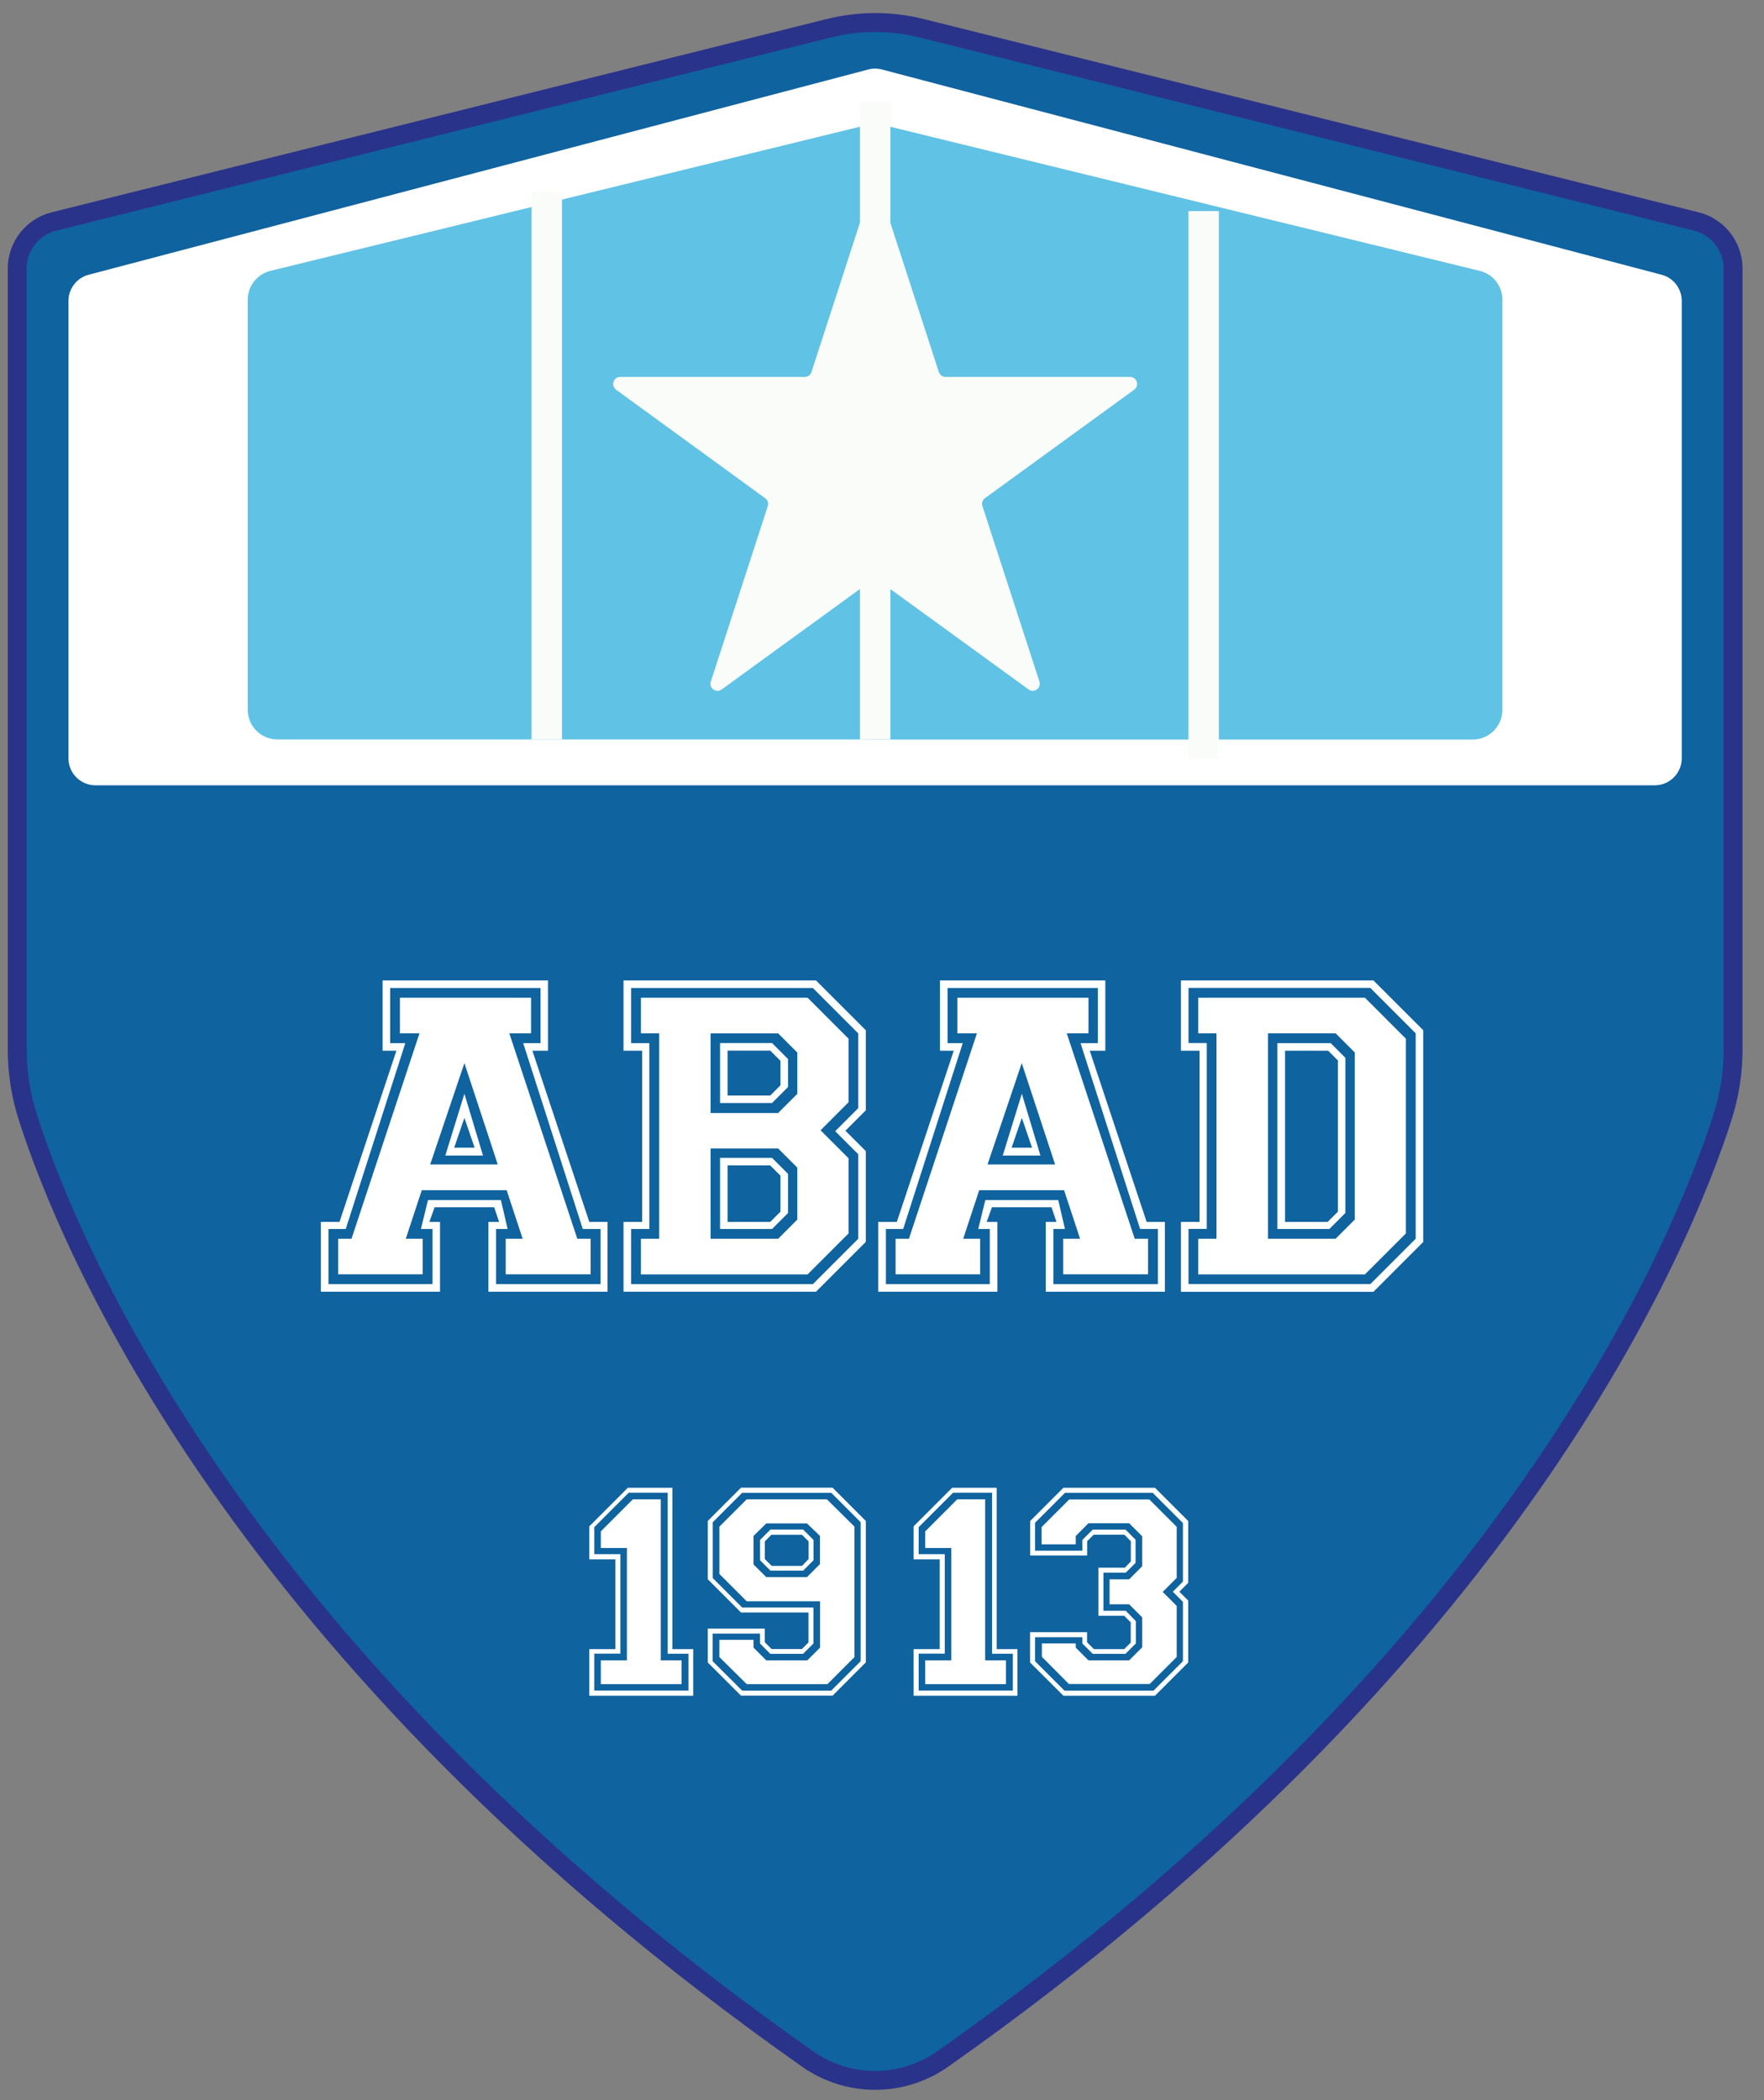 <?xml version="1.0" encoding="utf-8"?>
<!-- Generator: Adobe Illustrator 23.0.1, SVG Export Plug-In . SVG Version: 6.00 Build 0)  -->
<svg version="1.1" id="Capa_1" xmlns="http://www.w3.org/2000/svg" xmlns:xlink="http://www.w3.org/1999/xlink" x="0px" y="0px"
	 viewBox="0 0 186.58 222.06" style="enable-background:new 0 0 186.58 222.06;" xml:space="preserve">
<rect x="0" y="0" width="186.58" height="222.06" fill="#808080" stroke="none"/>
<style type="text/css">
	.st0{fill:none;stroke:#000000;stroke-width:0.75;stroke-miterlimit:10;}
	.st1{fill:#0F639F;stroke:#2A338A;stroke-width:2;stroke-miterlimit:10;}
	.st2{fill:#FFFFFF;}
	.st3{fill:#60C2E5;}
	.st4{fill:#F9FCF9;}
</style>
<path class="st0" d="M92.56,12.58"/>
<path class="st1" d="M85.41,217.69C25,175.19,7.15,131.27,2.94,118.12c-0.74-2.31-1.12-4.72-1.12-7.15V28.39
	c0-2.35,1.6-4.4,3.88-4.97L87.65,2.99c3.23-0.81,6.61-0.81,9.84,0l81.94,20.43c2.28,0.57,3.88,2.62,3.88,4.97v82.58
	c0,2.43-0.38,4.84-1.12,7.15c-4.21,13.15-22.05,57.07-82.47,99.57C95.42,220.71,89.7,220.71,85.41,217.69z"/>
<path class="st2" d="M92.56,83.03H10.1c-1.58,0-2.86-1.28-2.86-2.86V31.82c0-1.3,0.88-2.44,2.13-2.77l82.46-21.7
	c0.48-0.13,0.98-0.13,1.46,0l82.46,21.7c1.26,0.33,2.13,1.47,2.13,2.77v48.35c0,1.58-1.28,2.86-2.86,2.86H92.56z"/>
<path class="st3" d="M92.56,78.18H29.34c-1.73,0-3.14-1.4-3.14-3.14V31.69c0-1.44,0.99-2.7,2.39-3.05l63.22-15.45
	c0.49-0.12,1-0.12,1.49,0l63.22,15.45c1.4,0.34,2.39,1.6,2.39,3.05v43.36c0,1.73-1.4,3.14-3.14,3.14H92.56z"/>
<path class="st4" d="M93.27,20.77l6.03,18.56c0.1,0.31,0.39,0.52,0.71,0.52h19.52c0.72,0,1.02,0.92,0.44,1.35l-15.79,11.47
	c-0.26,0.19-0.37,0.53-0.27,0.83l6.03,18.56c0.22,0.69-0.56,1.26-1.15,0.83L93,61.43c-0.26-0.19-0.61-0.19-0.88,0L76.33,72.9
	c-0.58,0.42-1.37-0.15-1.15-0.83l6.03-18.56c0.1-0.31-0.01-0.64-0.27-0.83L65.16,41.2c-0.58-0.42-0.28-1.35,0.44-1.35h19.52
	c0.32,0,0.61-0.21,0.71-0.52l6.03-18.56C92.08,20.08,93.05,20.08,93.27,20.77z"/>
<rect x="56.22" y="20.32" class="st4" width="3.22" height="57.86"/>
<rect x="90.96" y="10.77" class="st4" width="3.22" height="67.41"/>
<rect x="125.7" y="22.32" class="st4" width="3.22" height="57.86"/>
<g>
	<g>
		<path class="st2" d="M33.94,136.57v-7.38h1.97l6.02-18.1h-1.46v-7.43h17.49v7.43h-1.65l6.02,18.1h1.93v7.38h-12.6v-7.38h1.13
			l-0.52-1.55h-6.3l-0.56,1.55h1.13v7.38H33.94z M45.74,135.77v-5.83h-1.22l0.75-3.06h7.71l0.71,3.06h-1.22v5.83h11.05v-5.83h-1.88
			l-6.3-19.65h1.83v-5.83H41.27v5.83h1.6l-6.3,19.65h-1.83v5.83H45.74z M35.77,134.73v-3.76h1.41l7.19-21.72H42.3v-3.76h13.87v3.76
			h-2.3l7.19,21.72h1.41v3.76h-8.98v-3.76h1.79l-1.69-5.13h-8.98l-1.69,5.13h1.79v3.76H35.77z M52.65,123.12l-3.53-10.72
			l-3.62,10.72H52.65z M47.1,122.18l2.02-6.54l1.97,6.54H47.1z M50.2,121.34l-1.08-3.15l-1.08,3.15H50.2z"/>
		<path class="st2" d="M65.95,136.57v-7.38h1.97v-18.1h-1.97v-7.43h20.36l5.27,5.27v8.46l-2.16,2.16l2.16,2.16v9.59l-5.27,5.27
			H65.95z M85.98,135.77l4.8-4.8v-8.93l-2.44-2.44l2.44-2.44v-7.9l-4.8-4.8H66.75v5.83h1.93v19.65h-1.93v5.83H85.98z M67.79,134.73
			v-3.76h1.93v-21.72h-1.93v-3.76h17.63l4.33,4.33v6.72l-2.96,2.96l2.96,2.96v7.95l-4.33,4.33H67.79z M82.31,117.67l2.02-2.02v-4.37
			l-2.02-2.02h-7.15v8.42H82.31z M82.31,130.97l2.02-2.02v-5.5l-2.02-2.02h-7.15v9.54H82.31z M76.16,116.63v-6.35h5.5l1.69,1.69
			v2.96l-1.69,1.69H76.16z M76.16,129.94v-7.52h5.5l1.69,1.69v4.14l-1.69,1.69H76.16z M81.47,115.83l1.08-1.08v-2.59l-1.08-1.08
			h-4.51v4.75H81.47z M81.47,129.19l1.08-1.08v-3.81l-1.08-1.08h-4.51v5.97H81.47z"/>
		<path class="st2" d="M92.89,136.57v-7.38h1.97l6.02-18.1h-1.46v-7.43h17.49v7.43h-1.65l6.02,18.1h1.93v7.38h-12.6v-7.38h1.13
			l-0.52-1.55h-6.3l-0.56,1.55h1.13v7.38H92.89z M104.69,135.77v-5.83h-1.22l0.75-3.06h7.71l0.71,3.06h-1.22v5.83h11.05v-5.83h-1.88
			l-6.3-19.65h1.83v-5.83h-15.89v5.83h1.6l-6.3,19.65h-1.83v5.83H104.69z M94.73,134.73v-3.76h1.41l7.19-21.72h-2.07v-3.76h13.87
			v3.76h-2.3l7.19,21.72h1.41v3.76h-8.98v-3.76h1.79l-1.69-5.13h-8.98l-1.69,5.13h1.79v3.76H94.73z M111.6,123.12l-3.53-10.72
			l-3.62,10.72H111.6z M106.06,122.18l2.02-6.54l1.97,6.54H106.06z M109.16,121.34l-1.08-3.15l-1.08,3.15H109.16z"/>
		<path class="st2" d="M124.91,136.57v-7.38h1.97v-18.1h-1.97v-7.43h20.36l5.27,5.27v22.38l-5.27,5.27H124.91z M144.94,135.77
			l4.8-4.8v-21.72l-4.8-4.8h-19.23v5.83h1.93v19.65h-1.93v5.83H144.94z M126.74,134.73v-3.76h1.93v-21.72h-1.93v-3.76h17.63
			l4.33,4.33v20.59l-4.33,4.33H126.74z M141.27,130.97l2.02-2.02v-17.68l-2.02-2.02h-7.15v21.72H141.27z M135.11,129.94v-19.65h5.64
			l1.55,1.55v16.41l-1.69,1.69H135.11z M140.43,129.19l1.08-1.08v-15.99l-1.03-1.03h-4.56v18.1H140.43z"/>
	</g>
</g>
<g>
	<g>
		<path class="st2" d="M62.33,179.29v-4.93h2.76v-9.49h-2.76v-3.49l4.08-4.08h4.71v17.06h2.2v4.93H62.33z M72.82,178.75v-3.9h-2.2
			v-17.03H66.5l-3.64,3.64v2.86h2.76v10.52h-2.76v3.9H72.82z M63.55,178.06v-2.51h2.76v-11.88h-2.76v-1.76l3.39-3.39h2.95v17.03h2.2
			v2.51H63.55z"/>
		<path class="st2" d="M74.86,175.77v-3.58h6.03v1.44l0.72,0.72h3.21l0.69-0.69v-3.17h-7.13l-3.52-3.52v-6.16l3.52-3.52h9.68
			l3.52,3.52v14.95l-3.52,3.52h-9.68L74.86,175.77z M78.5,178.75h9.42l3.11-3.11v-14.7l-3.11-3.11H78.5l-3.11,3.11v5.91l3.11,3.11
			h7.54v3.8l-1.1,1.1h-3.46l-1.1-1.1v-1.04h-5v2.92L78.5,178.75z M76.09,175.2v-1.82h3.61v0.82l1.35,1.35h4.34l1.35-1.35v-4.9h-7.76
			l-2.89-2.89v-5l2.89-2.89h8.48l2.92,2.89v13.79l-2.86,2.86h-8.54L76.09,175.2z M81.05,166.75h4.3l1.38-1.38v-2.98l-1.38-1.32h-4.3
			l-1.35,1.32v3.02L81.05,166.75z M80.39,164.96v-2.14l1.1-1.1h3.46l1.1,1.1v2.14l-1.1,1.1h-3.46L80.39,164.96z M81.62,165.56h3.21
			l0.69-0.72v-1.88l-0.69-0.69h-3.24l-0.69,0.69v1.88L81.62,165.56z"/>
		<path class="st2" d="M96.63,179.29v-4.93h2.76v-9.49h-2.76v-3.49l4.08-4.08h4.71v17.06h2.2v4.93H96.63z M107.13,178.75v-3.9h-2.2
			v-17.03h-4.12l-3.64,3.64v2.86h2.76v10.52h-2.76v3.9H107.13z M97.86,178.06v-2.51h2.76v-11.88h-2.76v-1.76l3.39-3.39h2.95v17.03
			h2.2v2.51H97.86z"/>
		<path class="st2" d="M108.95,175.77v-3.2h6.03v1.07l0.72,0.72h3.21l0.69-0.69v-2.14l-0.69-0.69h-2.73v-5.09h2.8l0.63-0.66v-2.14
			l-0.69-0.69h-3.24l-0.69,0.69v1.51h-6.03v-3.64l3.52-3.52h9.68l3.52,3.52v6.53l-0.94,0.94l0.94,0.94v6.54l-3.52,3.52h-9.68
			L108.95,175.77z M112.59,178.75h9.42l3.11-3.11v-6.28l-1.07-1.07l1.07-1.07v-6.19l-3.2-3.2h-9.27l-3.17,3.17v2.95h5v-1.13l1.1-1.1
			h3.46l1.07,1.07v2.45l-1.04,1.04h-2.36v4.02h2.36l1.07,1.1v2.36l-1.1,1.1h-3.46l-1.1-1.1v-0.66h-5v2.54L112.59,178.75z
			 M110.2,175.17v-1.41h3.58v0.44l1.35,1.35h4.3l1.38-1.38v-3.17l-1.38-1.38h-2.07v-2.64h2.07l1.38-1.38v-3.17l-1.38-1.38h-4.3
			l-1.35,1.35v0.88h-3.61v-1.82l2.92-2.92h8.48l2.89,2.89v5.4l-1.48,1.48l1.48,1.48v5.4l-2.86,2.86h-8.54L110.2,175.17z"/>
	</g>
</g>
</svg>
